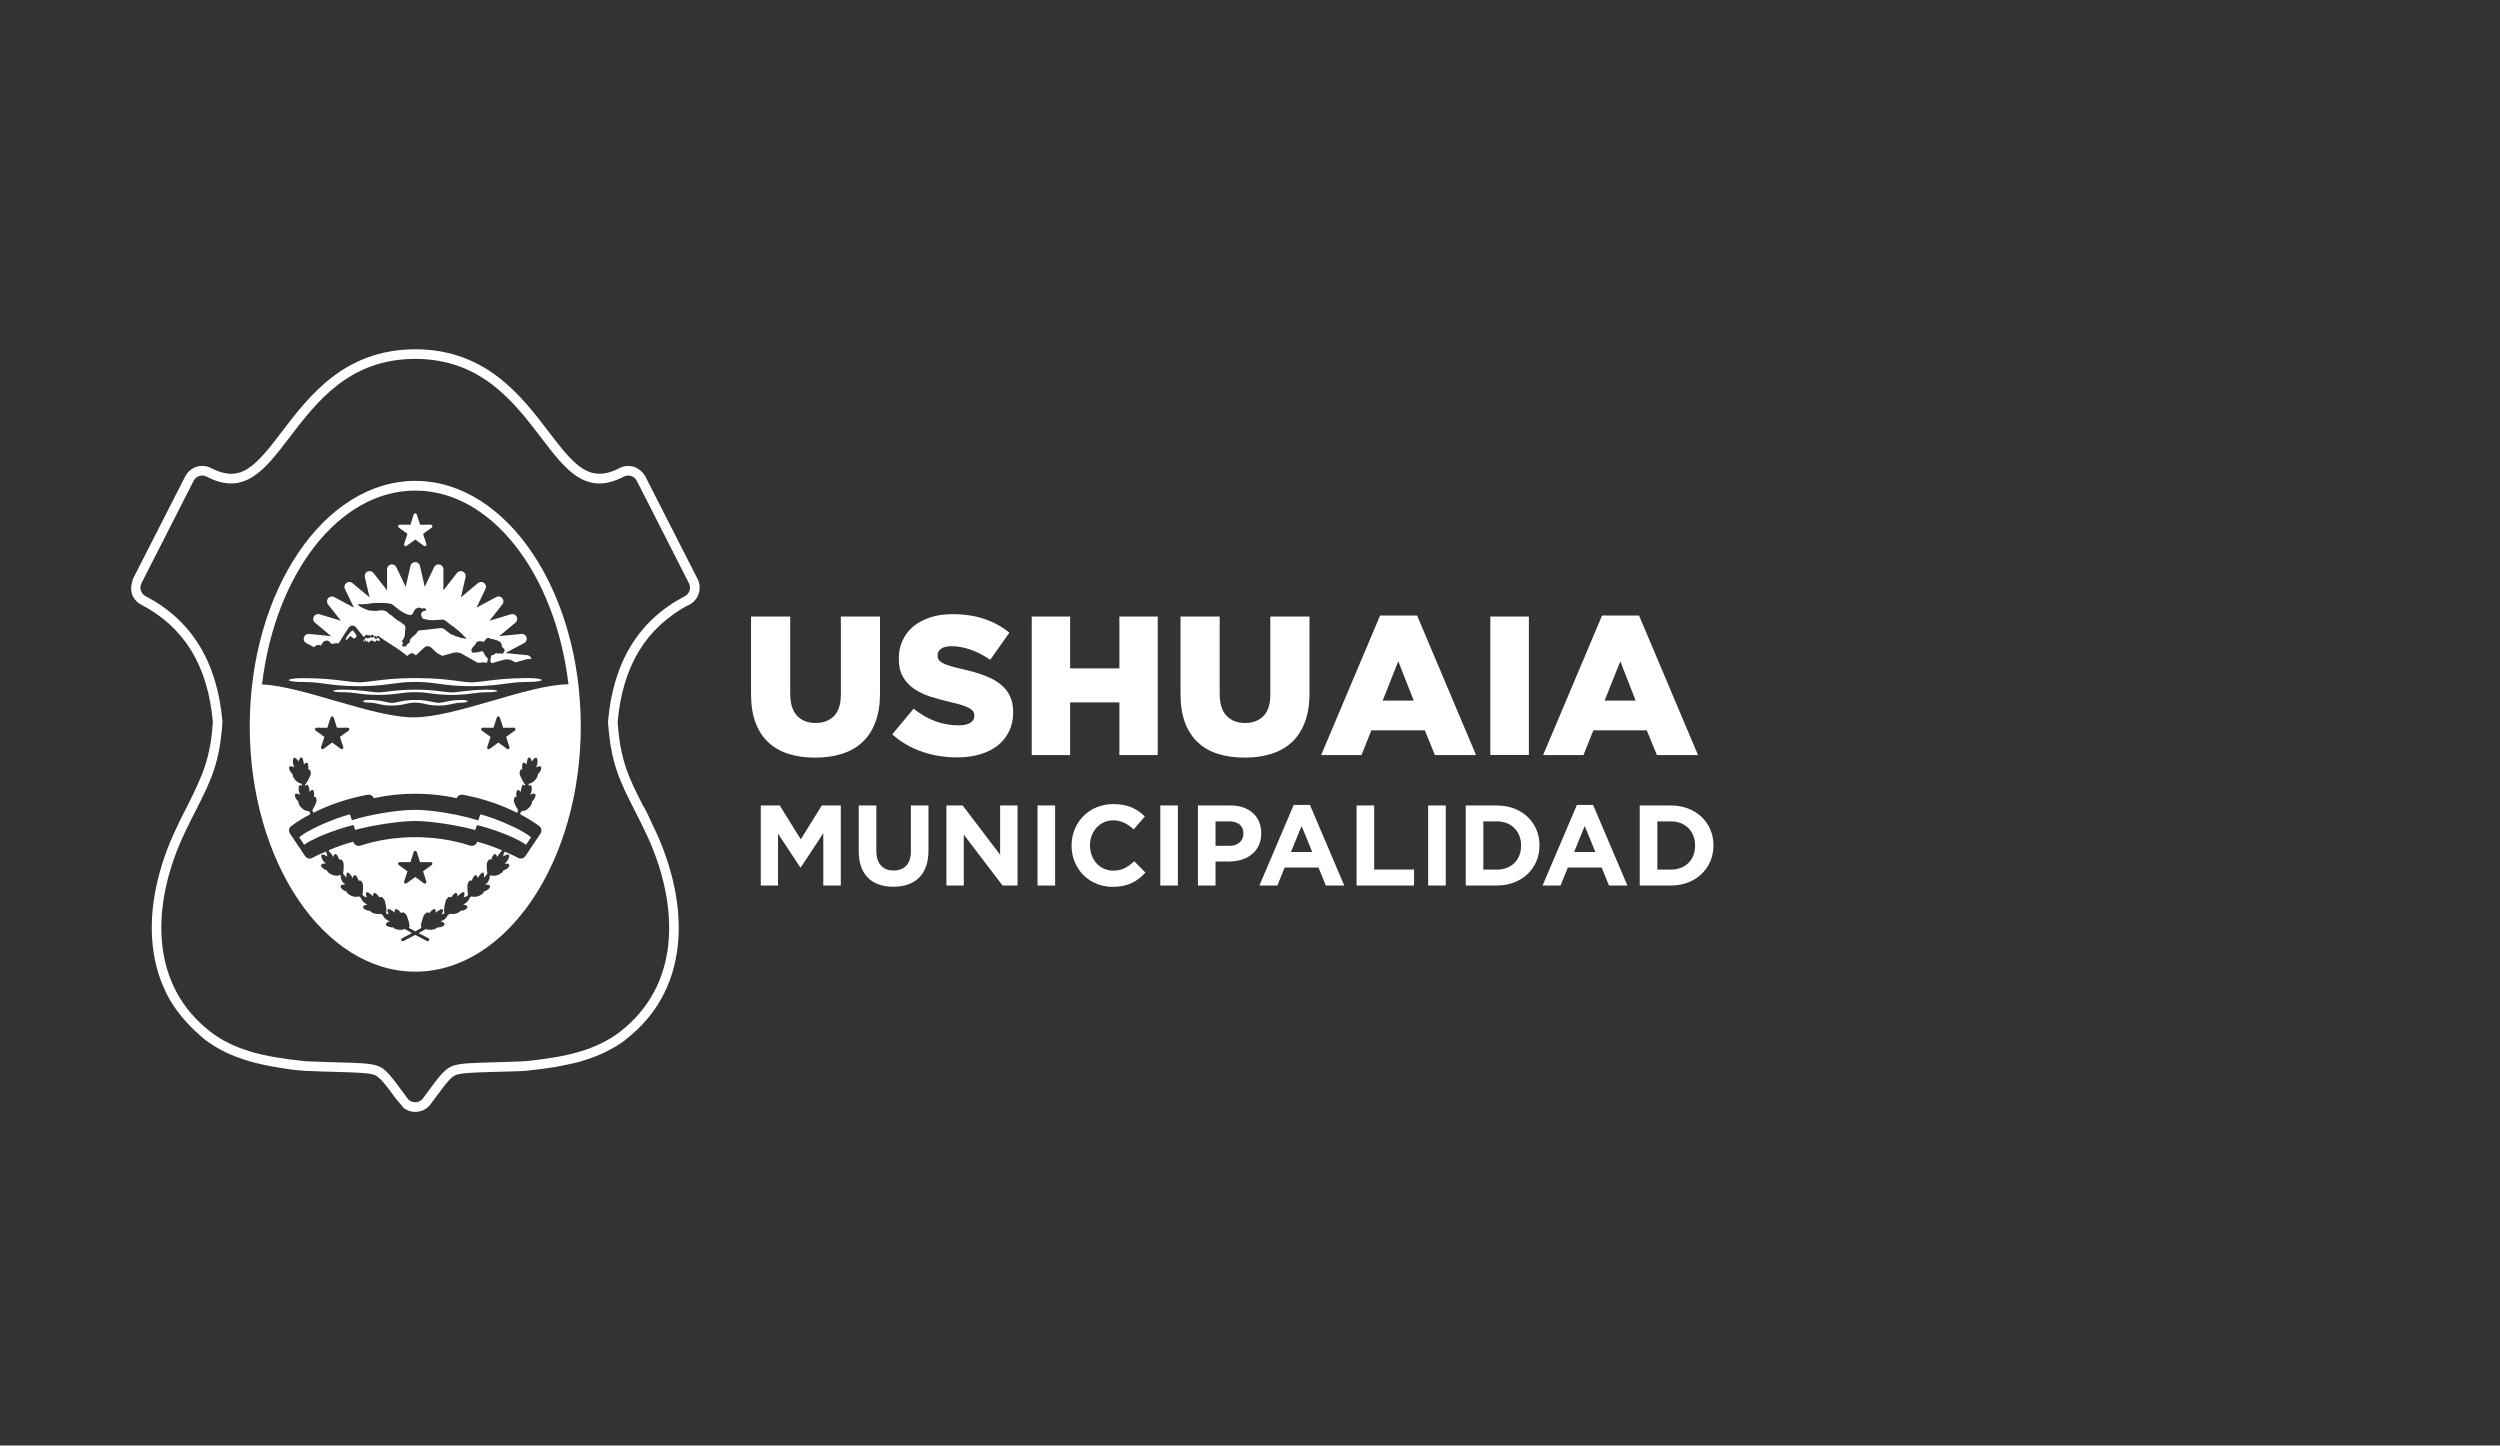 <?xml version="1.0" encoding="utf-8"?>
<!-- Generator: Adobe Illustrator 16.0.0, SVG Export Plug-In . SVG Version: 6.00 Build 0)  -->
<!DOCTYPE svg PUBLIC "-//W3C//DTD SVG 1.1//EN" "http://www.w3.org/Graphics/SVG/1.1/DTD/svg11.dtd">
<svg version="1.1" id="Layer_1" xmlns="http://www.w3.org/2000/svg" xmlns:xlink="http://www.w3.org/1999/xlink" x="0px" y="0px"
	 width="70.333px" height="40.667px" viewBox="0 0 70.333 40.667" enable-background="new 0 0 70.333 40.667" xml:space="preserve">
<rect x="0" y="0" width="70.333" height="40.667" fill="#333333" stroke="none"/>
<g>
	<defs>
		<rect id="SVGID_1_" x="-28.333" y="-40.44" width="243.82" height="153.107"/>
	</defs>
	<clipPath id="SVGID_2_">
		<use xlink:href="#SVGID_1_"  overflow="visible"/>
	</clipPath>
</g>
<g>
	<defs>
		<rect id="SVGID_4_" x="-28.333" y="-40.44" width="243.82" height="153.107"/>
	</defs>
	<clipPath id="SVGID_3_">
		<use xlink:href="#SVGID_4_"  overflow="visible"/>
	</clipPath>
	<path clip-path="url(#SVGID_3_)" fill-rule="evenodd" clip-rule="evenodd" fill="#FFFFFF" d="M46.626,24.465v-1.357h0.383
		c0.405,0,0.679,0.279,0.679,0.678v0.006c0,0.4-0.274,0.673-0.679,0.673H46.626z M46.131,24.912h0.878
		c0.707,0,1.196-0.492,1.196-1.126v-0.007c0-0.632-0.489-1.118-1.196-1.118h-0.878V24.912z M44.285,23.969l0.299-0.73l0.299,0.73
		H44.285z M43.398,24.912h0.505l0.205-0.505h0.952l0.206,0.505h0.518l-0.965-2.267h-0.456L43.398,24.912z M41.731,24.465v-1.357
		h0.383c0.405,0,0.679,0.279,0.679,0.678v0.006c0,0.4-0.274,0.673-0.679,0.673H41.731z M41.236,24.912h0.878
		c0.708,0,1.197-0.492,1.197-1.126v-0.007c0-0.632-0.489-1.118-1.197-1.118h-0.878V24.912z M40.178,24.912h0.496v-2.251h-0.496
		V24.912z M38.165,24.912h1.617v-0.45H38.66v-1.801h-0.495V24.912z M36.319,23.969l0.299-0.73l0.299,0.73H36.319z M35.431,24.912
		h0.505l0.206-0.505h0.952l0.205,0.505h0.519l-0.965-2.267h-0.457L35.431,24.912z M34.197,23.796v-0.688h0.382
		c0.248,0,0.402,0.118,0.402,0.34v0.007c0,0.193-0.145,0.341-0.392,0.341H34.197z M33.701,24.912h0.496v-0.675h0.376
		c0.504,0,0.91-0.271,0.91-0.792v-0.006c0-0.46-0.325-0.778-0.862-0.778h-0.92V24.912z M32.643,24.912h0.495v-2.251h-0.495V24.912z
		 M31.302,24.95c0.434,0,0.692-0.153,0.923-0.402L31.91,24.23c-0.177,0.161-0.335,0.264-0.592,0.264
		c-0.386,0-0.653-0.322-0.653-0.708v-0.007c0-0.385,0.273-0.7,0.653-0.7c0.225,0,0.402,0.096,0.576,0.254l0.314-0.363
		c-0.208-0.206-0.462-0.348-0.887-0.348c-0.691,0-1.174,0.525-1.174,1.164v0.006C30.147,24.44,30.639,24.95,31.302,24.95
		 M29.189,24.912h0.495v-2.251h-0.495V24.912z M26.625,24.912h0.489v-1.431l1.091,1.431h0.421v-2.251h-0.489v1.386l-1.054-1.386
		h-0.458V24.912z M25.133,24.947c0.605,0,0.988-0.334,0.988-1.016v-1.27h-0.495v1.289c0,0.357-0.184,0.54-0.486,0.54
		c-0.302,0-0.486-0.189-0.486-0.556v-1.273h-0.495v1.286C24.159,24.61,24.529,24.947,25.133,24.947 M21.403,24.912h0.485v-1.46
		l0.628,0.952h0.012l0.634-0.962v1.47h0.492v-2.251H23.12l-0.592,0.952l-0.591-0.952h-0.534V24.912z"/>
	<path clip-path="url(#SVGID_3_)" fill="#FFFFFF" d="M45.071,17.317h1.041l1.658,3.925h-1.157l-0.284-0.696h-1.503l-0.278,0.696
		h-1.135L45.071,17.317z M46.017,19.711l-0.433-1.107l-0.441,1.107H46.017z M41.927,17.345h1.085v3.896h-1.085V17.345z
		 M38.826,17.317h1.042l1.658,3.925h-1.158l-0.283-0.696h-1.504l-0.278,0.696h-1.135L38.826,17.317z M39.773,19.711l-0.435-1.107
		l-0.439,1.107H39.773z M35.015,21.314c-0.279,0-0.529-0.035-0.752-0.106c-0.223-0.071-0.412-0.179-0.567-0.326
		c-0.156-0.147-0.276-0.332-0.359-0.556c-0.084-0.225-0.125-0.489-0.125-0.793v-2.188h1.101v2.166c0,0.282,0.064,0.49,0.193,0.626
		c0.129,0.135,0.303,0.203,0.52,0.203c0.216,0,0.39-0.065,0.519-0.195c0.129-0.13,0.193-0.332,0.193-0.606v-2.194h1.102v2.16
		c0,0.315-0.044,0.587-0.131,0.815c-0.087,0.229-0.21,0.415-0.367,0.562s-0.349,0.255-0.574,0.326
		C35.544,21.279,35.293,21.314,35.015,21.314 M29.026,17.345h1.08v1.459h1.386v-1.459h1.079v3.897h-1.079v-1.481h-1.386v1.481h-1.08
		V17.345z M26.928,21.308c-0.349,0-0.68-0.054-0.994-0.162c-0.313-0.109-0.591-0.271-0.832-0.487l0.601-0.72
		c0.39,0.312,0.811,0.467,1.264,0.467c0.145,0,0.255-0.023,0.331-0.069c0.076-0.046,0.114-0.113,0.114-0.198v-0.01
		c0-0.04-0.009-0.077-0.028-0.108c-0.018-0.032-0.053-0.063-0.103-0.092c-0.05-0.03-0.117-0.058-0.2-0.086
		c-0.084-0.028-0.192-0.057-0.326-0.087c-0.208-0.048-0.401-0.101-0.578-0.157c-0.179-0.058-0.334-0.132-0.465-0.223
		c-0.132-0.091-0.236-0.204-0.312-0.339c-0.076-0.135-0.114-0.303-0.114-0.502v-0.011c0-0.182,0.034-0.349,0.103-0.5
		c0.069-0.152,0.169-0.284,0.3-0.396c0.132-0.11,0.291-0.196,0.476-0.257c0.186-0.061,0.396-0.092,0.63-0.092
		c0.333,0,0.631,0.044,0.892,0.132c0.262,0.087,0.498,0.217,0.71,0.388l-0.54,0.765c-0.178-0.126-0.361-0.221-0.548-0.286
		c-0.187-0.066-0.368-0.098-0.542-0.098c-0.131,0-0.228,0.025-0.293,0.073c-0.065,0.048-0.097,0.107-0.097,0.178v0.011
		c0,0.043,0.01,0.083,0.031,0.116c0.02,0.033,0.055,0.064,0.105,0.092c0.05,0.027,0.119,0.055,0.206,0.083
		c0.087,0.028,0.198,0.057,0.331,0.086c0.223,0.049,0.425,0.105,0.604,0.17c0.18,0.064,0.333,0.143,0.459,0.236
		c0.126,0.093,0.223,0.205,0.289,0.336c0.067,0.132,0.101,0.288,0.101,0.469v0.011c0,0.201-0.038,0.378-0.114,0.533
		c-0.076,0.156-0.183,0.289-0.32,0.399c-0.138,0.108-0.303,0.192-0.496,0.249S27.166,21.308,26.928,21.308 M22.932,21.314
		c-0.279,0-0.529-0.035-0.752-0.106c-0.222-0.071-0.411-0.179-0.567-0.326c-0.156-0.147-0.276-0.332-0.359-0.556
		c-0.083-0.225-0.125-0.489-0.125-0.793v-2.188h1.102v2.166c0,0.282,0.064,0.49,0.192,0.626c0.13,0.135,0.303,0.203,0.52,0.203
		c0.217,0,0.39-0.065,0.52-0.195c0.128-0.13,0.193-0.332,0.193-0.606v-2.194h1.101v2.16c0,0.315-0.043,0.587-0.131,0.815
		c-0.087,0.229-0.209,0.415-0.367,0.562s-0.349,0.255-0.573,0.326C23.462,21.279,23.21,21.314,22.932,21.314"/>
	<path clip-path="url(#SVGID_3_)" fill="#FFFFFF" d="M19.625,16.288l-1.473-2.891c-0.064-0.12-0.207-0.23-0.319-0.264
		c-0.132-0.041-0.28-0.031-0.411,0.038c-0.427,0.224-0.749,0.19-1.029,0.013c-0.32-0.204-0.619-0.595-0.944-1.021
		c-0.403-0.528-0.84-1.1-1.427-1.55c-0.599-0.46-1.343-0.784-2.339-0.787c-0.997,0.003-1.741,0.327-2.341,0.787
		c-0.587,0.45-1.023,1.022-1.426,1.55c-0.325,0.426-0.624,0.817-0.941,1.02c-0.355,0.226-0.68,0.166-1.038-0.016
		c-0.134-0.068-0.281-0.075-0.413-0.032c-0.144,0.047-0.242,0.138-0.315,0.269L3.74,16.288c-0.036,0.125-0.069,0.26-0.037,0.39
		l0.005,0.02c0.042,0.13,0.133,0.245,0.264,0.313c0.303,0.158,0.572,0.345,0.808,0.561c0.234,0.215,0.434,0.458,0.601,0.73
		c0.167,0.273,0.302,0.578,0.404,0.916c0.101,0.334,0.169,0.699,0.204,1.095c-0.067,1.005-0.28,1.486-0.719,2.363
		c-0.095,0.189-0.199,0.383-0.285,0.575c-0.265,0.543-0.475,1.131-0.596,1.725C4.274,25.53,4.237,26.092,4.3,26.635
		c0.059,0.51,0.205,1.002,0.459,1.458c0.251,0.449,0.634,0.849,1.01,1.158c0.178,0.135,0.365,0.249,0.567,0.347
		c0.217,0.106,0.428,0.181,0.659,0.252c0.225,0.066,0.466,0.119,0.725,0.164c0.282,0.048,0.587,0.099,0.872,0.113
		c0.173,0.007,0.344,0.013,0.506,0.019c0.15,0.004,0.296,0.009,0.43,0.012c0.279,0.008,0.495,0.015,0.679,0.029
		c0.098,0.008,0.244,0.02,0.335,0.057c0.185,0.069,0.476,0.507,0.593,0.664l0.228,0.268c0.12,0.089,0.265,0.12,0.401,0.099
		c0.136-0.021,0.266-0.094,0.354-0.215l0.118-0.159c0.163-0.222,0.282-0.384,0.383-0.495c0.078-0.087,0.14-0.138,0.204-0.162
		c0.075-0.029,0.182-0.045,0.335-0.057c0.184-0.014,0.4-0.021,0.679-0.029c0.134-0.003,0.278-0.008,0.428-0.012
		c0.175-0.006,0.365-0.007,0.538-0.022c0.31-0.031,0.589-0.067,0.842-0.11c0.058-0.01,0.732-0.145,0.725-0.165
		c0.235-0.068,0.452-0.15,0.653-0.248c0.163-0.079,0.465-0.245,0.595-0.368c0.428-0.333,0.751-0.716,0.984-1.132
		c0.256-0.458,0.404-0.953,0.463-1.466c0.063-0.541,0.025-1.1-0.087-1.652c-0.12-0.587-0.335-1.209-0.603-1.745
		c-0.075-0.153-0.196-0.448-0.288-0.576c-0.394-0.78-0.638-1.265-0.711-2.35c0.034-0.396,0.103-0.76,0.204-1.094
		c0.102-0.338,0.237-0.643,0.404-0.916c0.165-0.269,0.363-0.51,0.594-0.723c0.216-0.199,0.543-0.44,0.809-0.563
		c0.133-0.068,0.227-0.184,0.27-0.315C19.7,16.569,19.692,16.42,19.625,16.288 M19.265,16.774l-0.016,0.008
		c-0.639,0.337-1.138,0.797-1.495,1.379c-0.359,0.586-0.577,1.301-0.649,2.145c0.076,1.161,0.331,1.666,0.748,2.489
		c0.086,0.169,0.178,0.35,0.279,0.56l0.006,0.013c0.49,1.006,0.783,2.161,0.66,3.235c-0.107,0.92-0.517,1.778-1.362,2.43
		l-0.003,0.002c-0.329,0.248-0.697,0.425-1.139,0.555v0.001c-0.426,0.124-0.921,0.204-1.518,0.264l-0.017,0.001
		c-0.359,0.016-0.669,0.025-0.929,0.033c-0.581,0.015-0.898,0.025-1.102,0.101c-0.218,0.082-0.372,0.292-0.71,0.75L11.9,30.9
		c-0.089,0.12-0.258,0.146-0.379,0.058c-0.023-0.016-0.042-0.036-0.058-0.058l-0.117-0.159c-0.338-0.459-0.492-0.669-0.71-0.751
		c-0.204-0.076-0.521-0.086-1.102-0.101c-0.261-0.008-0.572-0.017-0.932-0.033l-0.014-0.001c-0.598-0.06-1.092-0.14-1.518-0.264
		l-0.013-0.005c-0.435-0.129-0.8-0.304-1.126-0.551l-0.014-0.011c-0.838-0.651-1.245-1.505-1.35-2.421
		c-0.125-1.078,0.172-2.24,0.665-3.248c0.101-0.21,0.193-0.392,0.279-0.56c0.417-0.823,0.673-1.328,0.748-2.489
		c-0.073-0.843-0.29-1.559-0.65-2.145c-0.36-0.588-0.865-1.051-1.513-1.389c-0.131-0.069-0.183-0.231-0.116-0.362L3.979,16.41
		l1.469-2.884c0.068-0.133,0.231-0.187,0.365-0.118l0.014,0.007c1.054,0.546,1.623-0.199,2.302-1.088
		c0.786-1.03,1.699-2.226,3.553-2.231c1.853,0.005,2.766,1.201,3.552,2.231c0.681,0.892,1.251,1.64,2.313,1.083
		c0.132-0.07,0.296-0.019,0.366,0.113l0.001,0.004l0.001-0.001l1.468,2.884C19.452,16.543,19.398,16.707,19.265,16.774"/>
	<polyline clip-path="url(#SVGID_3_)" fill="#1D95C6" points="14.628,16.92 14.625,16.918 14.628,16.92 	"/>
	<path clip-path="url(#SVGID_3_)" fill-rule="evenodd" clip-rule="evenodd" fill="#FFFFFF" d="M10.173,19.305
		c0.421-0.005,0.684-0.047,0.889-0.073c0.187-0.025,0.319-0.042,0.525-0.045c0.028,0,0.057-0.002,0.094-0.002
		c0.252,0,0.393,0.016,0.609,0.045c0.056,0.007,0.112,0.015,0.177,0.025c0.198,0.024,0.441,0.05,0.796,0.05h0.084
		c0.421-0.005,0.685-0.047,0.89-0.073c0.187-0.025,0.319-0.042,0.525-0.045c0.027,0,0.057-0.002,0.093-0.002
		c0.048,0,0.102-0.001,0.141-0.004c0.018-0.001,0.048-0.002,0.066-0.004c0.103-0.01,0.177-0.028,0.177-0.046
		c0-0.007-0.009-0.015-0.027-0.02c-0.018-0.007-0.047-0.013-0.084-0.018c-0.018-0.003-0.037-0.006-0.057-0.007
		c-0.019-0.001-0.037-0.004-0.066-0.006c-0.027,0-0.048-0.002-0.075-0.002c-0.027-0.002-0.047-0.002-0.075-0.002h-0.093
		c-0.469,0.006-0.805,0.045-1.03,0.074c-0.207,0.027-0.318,0.042-0.421,0.045c-0.019,0-0.028,0.001-0.037,0.001
		c-0.028,0-0.057-0.001-0.084-0.003c-0.057-0.003-0.132-0.01-0.216-0.023c-0.048-0.005-0.103-0.012-0.159-0.02
		c-0.234-0.032-0.6-0.074-1.123-0.074h-0.094c-0.468,0.006-0.805,0.045-1.03,0.074c-0.207,0.027-0.319,0.042-0.421,0.045
		c-0.018,0-0.027,0.001-0.037,0.001c-0.027,0-0.056-0.001-0.084-0.003C10,19.192,9.96,19.188,9.923,19.185
		c-0.074-0.006-0.159-0.019-0.281-0.034c-0.234-0.031-0.6-0.073-1.124-0.073H8.481c-0.196,0.002-0.374,0.029-0.356,0.057
		c-0.012,0.028,0.183,0.053,0.381,0.052c0.253,0,0.393,0.016,0.609,0.045c0.216,0.028,0.505,0.073,0.974,0.073H10.173z"/>
	<path clip-path="url(#SVGID_3_)" fill-rule="evenodd" clip-rule="evenodd" fill="#FFFFFF" d="M11.935,19.799
		c0.089,0.02,0.209,0.051,0.403,0.051s0.314-0.031,0.403-0.051c0.089-0.019,0.152-0.032,0.256-0.032
		c0.082,0,0.159-0.018,0.159-0.038S13.079,19.69,13,19.692c-0.217,0-0.368,0.029-0.465,0.051c-0.097,0.022-0.144,0.031-0.191,0.031
		c-0.046,0-0.096-0.009-0.193-0.031c-0.101-0.022-0.249-0.051-0.466-0.051c-0.216,0-0.368,0.029-0.465,0.051
		c-0.096,0.022-0.144,0.031-0.19,0.031s-0.097-0.009-0.194-0.031c-0.096-0.022-0.247-0.051-0.465-0.051
		c-0.082-0.002-0.158,0.016-0.158,0.037s0.076,0.038,0.158,0.038c0.105,0,0.163,0.012,0.252,0.032
		c0.089,0.02,0.209,0.051,0.404,0.051c0.193,0,0.313-0.031,0.403-0.051c0.089-0.019,0.147-0.032,0.252-0.032
		C11.787,19.767,11.844,19.779,11.935,19.799"/>
	<path clip-path="url(#SVGID_3_)" fill-rule="evenodd" clip-rule="evenodd" fill="#FFFFFF" d="M10.704,19.549
		c0.273-0.003,0.444-0.03,0.577-0.047c0.086-0.011,0.158-0.02,0.237-0.024c0.019-0.001,0.032-0.002,0.049-0.003
		c0.018,0,0.037,0,0.055-0.001c0.018,0,0.037-0.001,0.061-0.001c0.163,0,0.255,0.011,0.395,0.029
		c0.037,0.005,0.073,0.009,0.116,0.016c0.128,0.015,0.285,0.032,0.516,0.032h0.055c0.273-0.004,0.444-0.029,0.577-0.047
		c0.086-0.011,0.158-0.02,0.237-0.024c0.018,0,0.031-0.002,0.049-0.003c0.018-0.001,0.037-0.001,0.055-0.001s0.036-0.001,0.06-0.001
		c0.128,0,0.25-0.017,0.25-0.035c-0.001-0.018-0.122-0.036-0.257-0.036h-0.06c-0.304,0.004-0.523,0.029-0.669,0.047
		c-0.134,0.018-0.206,0.027-0.273,0.029c-0.012,0-0.018,0-0.024,0c-0.024,0-0.055,0-0.085-0.004
		c-0.055-0.004-0.122-0.012-0.213-0.025c-0.152-0.02-0.389-0.048-0.729-0.048h-0.061c-0.304,0.004-0.523,0.029-0.669,0.047
		c-0.134,0.017-0.206,0.027-0.273,0.029c-0.012,0-0.018,0.001-0.024,0.001c-0.024,0-0.054-0.002-0.085-0.005
		c-0.012-0.001-0.024-0.001-0.037-0.002c-0.049-0.004-0.103-0.012-0.183-0.022c-0.152-0.02-0.389-0.048-0.729-0.048
		c-0.128,0-0.249,0.017-0.249,0.036c0,0.019,0.121,0.035,0.249,0.035c0.164,0,0.255,0.011,0.395,0.029
		c0.141,0.019,0.328,0.047,0.633,0.047H10.704z"/>
	<path clip-path="url(#SVGID_3_)" fill-rule="evenodd" clip-rule="evenodd" fill="#FFFFFF" d="M11.463,15.019l-0.094,0.288
		c-0.004,0.012-0.003,0.027,0.006,0.04c0.015,0.02,0.043,0.024,0.063,0.01l0.245-0.179l0.241,0.177
		c0.012,0.01,0.028,0.013,0.043,0.008c0.023-0.007,0.036-0.033,0.029-0.056l-0.094-0.288l0.244-0.177
		c0.012-0.008,0.019-0.021,0.019-0.036c0-0.025-0.02-0.045-0.045-0.045l-0.302,0.001l-0.093-0.288
		c-0.004-0.013-0.015-0.025-0.029-0.029c-0.023-0.008-0.049,0.005-0.057,0.029l-0.092,0.288l-0.299-0.001
		c-0.015-0.001-0.03,0.005-0.04,0.018c-0.014,0.021-0.01,0.048,0.01,0.063L11.463,15.019z"/>
	<path clip-path="url(#SVGID_3_)" fill-rule="evenodd" clip-rule="evenodd" fill="#FFFFFF" d="M8.617,18.092l0.217,0.115
		c0.021-0.018,0.037-0.032,0.037-0.032c0.042-0.037,0.109-0.041,0.155-0.01l0.028-0.048c0.074-0.128,0.195-0.128,0.268,0
		c0,0,0.193-0.034,0.204-0.015c0.056-0.096,0.257-0.406,0.257-0.406c0.074-0.129,0.195-0.129,0.268,0l0.184,0.227l0.039-0.041
		c0.059-0.054,0.056-0.01,0.09,0.004l0.006-0.014c0.01-0.018,0.024-0.018,0.034,0l0.013,0.027c0.004-0.008,0.06-0.07,0.077-0.036
		l0.052,0.055l0.006-0.017c0.013-0.036,0.027,0.004,0.034,0.023c0.004-0.005,0.039-0.055,0.069-0.029
		c0.008,0.02,0.136,0.101,0.557,0.374l0.252,0.188c0.031-0.058,0.132-0.101,0.165-0.071c0,0,0.062,0.044,0.07,0.051
		c0.038-0.035,0.241-0.223,0.241-0.223c0.051-0.046,0.134-0.046,0.185,0l0.184,0.169c0.017,0.006,0.032,0.012,0.045,0.02
		c0,0,0.079,0.044,0.088,0.049c0.05-0.013,0.316-0.089,0.316-0.089c0.067-0.019,0.17-0.007,0.23,0.027l0.45,0.255l0.073,0.003
		l0.03-0.009c0.043-0.012,0.107-0.005,0.152,0.013c0.019-0.041,0.03-0.084,0.034-0.128c-0.099-0.074-0.105-0.164-0.146-0.198
		c-0.018-0.01-0.024-0.006-0.042,0c-0.007,0.002-0.013,0.004-0.02,0.004c-0.023,0.018-0.204,0.044-0.23,0.025
		c-0.023-0.017-0.032-0.047-0.022-0.07c-0.013-0.033,0.038-0.073,0.058-0.104c0.006-0.009,0.062-0.06,0.062-0.071
		c0.003-0.071,0.126-0.085,0.192-0.058c0.01,0.005,0.018,0.007,0.027-0.002c0.002-0.003,0.006-0.005,0.011-0.006
		c0.016-0.007,0.027-0.018,0.035-0.036c0.025-0.064,0.106-0.08,0.158-0.034c0.009,0.009,0.016,0.01,0.028,0.007
		c0.021-0.006,0.042-0.002,0.061,0.008c0.011,0.006,0.022,0.011,0.034,0.013c0.065,0.01,0.185,0.066,0.178,0.132
		c-0.003,0.019,0.018,0.078,0.034,0.09c0.041,0.029,0.066,0.049,0.048,0.095c0,0.002-0.04,0.06-0.04,0.063
		c0,0.025-0.077-0.008-0.1,0.001c-0.025,0.01-0.059,0.008-0.079-0.01l-0.005,0.001c-0.01,0.007-0.021,0.011-0.035,0.011
		c-0.032,0.033-0.072,0.053-0.118,0.056c-0.003,0.032-0.007,0.063-0.011,0.094c-0.001,0.01-0.003,0.021-0.006,0.031
		c-0.009,0.029,0,0.053,0.019,0.075c0.006,0.005,0.011,0.012,0.016,0.018l0.35-0.1c0.067-0.019,0.17-0.007,0.229,0.027
		c0,0,0.08,0.045,0.089,0.05c0.05-0.014,0.316-0.09,0.316-0.09c0.038-0.01,0.086-0.009,0.133-0.001
		c-0.01-0.059-0.057-0.107-0.119-0.113l-0.614-0.059l0.522-0.278c0.052-0.024,0.084-0.078,0.079-0.137
		c-0.008-0.076-0.076-0.131-0.151-0.123l-0.621,0.061l0.445-0.37c0.048-0.032,0.071-0.094,0.053-0.153
		c-0.022-0.073-0.098-0.114-0.171-0.092l-0.602,0.182l0.362-0.459c0.033-0.042,0.04-0.101,0.013-0.15
		c-0.036-0.067-0.119-0.092-0.186-0.057l-0.556,0.299l0.252-0.521c0.026-0.048,0.021-0.109-0.016-0.153
		c-0.048-0.058-0.136-0.066-0.194-0.017l-0.481,0.402l0.133-0.571c0.011-0.051-0.006-0.105-0.05-0.139
		c-0.06-0.047-0.146-0.036-0.192,0.023l-0.383,0.49l0.001-0.594c0-0.051-0.029-0.1-0.078-0.124
		c-0.069-0.032-0.151-0.003-0.183,0.065l-0.265,0.553l-0.133-0.586c-0.011-0.051-0.05-0.094-0.104-0.106
		c-0.074-0.017-0.148,0.031-0.164,0.104l-0.134,0.588l-0.262-0.55c-0.022-0.048-0.07-0.081-0.126-0.081
		c-0.076,0-0.137,0.061-0.137,0.137l0.001,0.594l-0.378-0.483c-0.031-0.045-0.087-0.069-0.144-0.056
		c-0.074,0.017-0.121,0.091-0.103,0.165l0.132,0.571l-0.481-0.402c-0.04-0.034-0.098-0.043-0.148-0.018
		C9.7,16.419,9.671,16.502,9.704,16.57l0.254,0.526L9.408,16.8c-0.048-0.028-0.109-0.025-0.155,0.01
		c-0.06,0.048-0.07,0.134-0.024,0.194l0.362,0.459L8.99,17.281v0.001c-0.051-0.016-0.109,0-0.146,0.044
		c-0.048,0.058-0.04,0.144,0.018,0.192l0.454,0.378l-0.62-0.061c-0.054-0.006-0.108,0.022-0.135,0.072
		C8.525,17.973,8.55,18.057,8.617,18.092 M10.334,16.99c0.088-0.016,0.203-0.032,0.283-0.028c0.089,0.005,0.185-0.002,0.27,0.008
		c0.133,0.015,0.127,0.012,0.234,0.102c0.092,0.078,0.361,0.279,0.461,0.219c0.071-0.042,0.045-0.166,0.184-0.194
		c0.077-0.015,0.057,0.036,0.131,0.018c0.058-0.014,0.112,0.015,0.081,0.069c-0.046,0.018-0.034-0.033-0.1,0.036
		c-0.037,0.039-0.043,0.039-0.023,0.098c0.032,0.092,0,0.079,0.162,0.115c0.145,0.032,0.269,0.004,0.43-0.002
		c0.066-0.002,0.125,0.061,0.176,0.103c0.057,0.048,0.112,0.078,0.168,0.123c0.056,0.044,0.11,0.09,0.163,0.135
		c0.032,0.026,0.144,0.152,0.156,0.158l0.007,0.016c-0.029,0.018-0.044,0-0.065-0.016c-0.011-0.001-0.008,0.015-0.053,0.002
		c-0.067-0.019-0.041-0.005-0.109-0.036c-0.024-0.011-0.036-0.001-0.057-0.01c-0.017-0.007-0.027-0.017-0.051-0.026
		c-0.018-0.007-0.037-0.015-0.054-0.02c-0.047-0.016-0.053-0.022-0.099-0.059c-0.226-0.183-0.162-0.128-0.45-0.106
		c-0.084,0.006-0.171,0.021-0.257,0.03c-0.04,0.003-0.087,0.005-0.128,0.012c-0.049,0.008-0.052,0.051-0.083,0.087
		c-0.05,0.056-0.153,0.115-0.175,0.177c-0.02,0.057,0.018,0.058-0.052,0.103c-0.049,0.03-0.045,0.055-0.078,0.09
		c-0.015,0-0.018-0.006-0.032-0.011c-0.027-0.008-0.009,0.001-0.036,0.01l-0.035-0.031l0.041-0.06l-0.038-0.058
		c0.012-0.028,0.046-0.06,0.064-0.103c0.032-0.082,0.018-0.154,0.031-0.243c0.008-0.049,0.013-0.078-0.035-0.125l-0.099-0.075
		c-0.018-0.011-0.026-0.008-0.053-0.028c-0.023-0.019-0.033-0.021-0.051-0.033c-0.052-0.037-0.147-0.127-0.195-0.152
		c-0.035-0.02-0.062-0.055-0.096-0.083c-0.021-0.016-0.086-0.025-0.116-0.031c-0.045-0.009-0.083,0.003-0.133,0.012
		c-0.01,0.003-0.123,0.005-0.128,0.003c-0.044-0.015-0.078-0.005-0.123-0.014c-0.032-0.007-0.183-0.073-0.219-0.094
		c-0.017-0.01-0.088-0.056-0.1-0.07C10.071,16.999,10.274,17,10.334,16.99"/>
	<path clip-path="url(#SVGID_3_)" fill-rule="evenodd" clip-rule="evenodd" fill="#FFFFFF" d="M10.358,18.07
		c0.001,0.002,0.005,0.004,0.009,0.004s0.008-0.001,0.01-0.003c0.02-0.018,0.041-0.035,0.061-0.054v0.001
		c0.002,0,0.004-0.001,0.006-0.001c0.007,0.01,0.015,0.005,0.022-0.003c0.014,0.009,0.029,0.019,0.042,0.028
		c0.002,0.001,0.005,0.002,0.008,0.003c0.002,0,0.005-0.001,0.008-0.002c0.007,0.008,0.016,0.008,0.024,0.005
		c0.001,0.001,0.001,0.003,0.002,0.005c0.001,0.001,0.003,0.002,0.006,0.002c0.002,0,0.004-0.001,0.005-0.002
		c0.014-0.015,0.027-0.03,0.04-0.045c0.001-0.001,0.003-0.001,0.006-0.002c0.001,0,0.003,0.001,0.005,0.002
		c0.009,0.008,0.017,0.015,0.026,0.024c0.001,0,0.003,0.001,0.004,0.001c0.002,0,0.003,0,0.005-0.001
		c0.013,0.017,0.027-0.009,0.041-0.025c-0.018-0.033-0.036-0.064-0.055-0.072c-0.023,0.016-0.041,0.035-0.055,0.055
		c-0.026-0.034-0.052-0.065-0.078-0.075c-0.018,0.01-0.028,0.022-0.042,0.032c-0.01-0.013-0.019-0.023-0.028-0.028
		c-0.019,0.013-0.032,0.028-0.044,0.043c-0.005-0.006-0.011-0.014-0.016-0.016c-0.012,0.007-0.018,0.017-0.027,0.026
		c-0.011-0.018-0.022-0.032-0.033-0.037c-0.044,0.029-0.066,0.069-0.089,0.108c0.002,0.003,0.004,0.006,0.006,0.01
		c0,0.001,0.002,0.002,0.005,0.002c0.002,0,0.005-0.001,0.006-0.002c0.013-0.015,0.026-0.03,0.04-0.045
		c0.001-0.001,0.003-0.001,0.004-0.002c0.002,0,0.004,0.001,0.006,0.002c0.004,0.004,0.009,0.008,0.014,0.013
		c-0.007,0.011-0.014,0.022-0.02,0.033c0.001,0.003,0.003,0.007,0.005,0.01c0.001,0.001,0.003,0.002,0.005,0.003
		c0.002,0,0.005-0.001,0.006-0.002c0.009-0.011,0.019-0.022,0.028-0.033c0.006,0.004,0.012,0.005,0.018,0
		c0.001,0.001,0.002,0.004,0.003,0.005c0.001,0.002,0.003,0.003,0.005,0.003c0.003,0,0.005,0,0.006-0.002s0.004-0.004,0.005-0.006
		c0.001,0.002,0.002,0.003,0.004,0.004c-0.006,0.007-0.012,0.014-0.018,0.021C10.352,18.062,10.355,18.066,10.358,18.07"/>
	<path clip-path="url(#SVGID_3_)" fill-rule="evenodd" clip-rule="evenodd" fill="#FFFFFF" d="M9.917,17.737
		c-0.096,0.064-0.143,0.152-0.193,0.238c0.004,0.006,0.008,0.014,0.011,0.02C9.738,18,9.742,18.001,9.747,18.002
		c0.005,0,0.01-0.002,0.013-0.005c0.029-0.033,0.058-0.066,0.087-0.099c0.003-0.002,0.007-0.004,0.011-0.004
		c0.005,0,0.009,0.001,0.011,0.004c0.02,0.017,0.039,0.035,0.058,0.052c0.003,0.001,0.006,0.003,0.01,0.003
		c0.003,0,0.008-0.001,0.01-0.002c0.03,0.038,0.06-0.02,0.09-0.057C9.997,17.826,9.957,17.755,9.917,17.737"/>
	<path clip-path="url(#SVGID_3_)" fill-rule="evenodd" clip-rule="evenodd" fill="#FFFFFF" d="M13.421,23.691
		c-0.027,0.082-0.114,0.126-0.196,0.099c-0.968-0.317-2.118-0.317-3.085,0c-0.082,0.025-0.17-0.017-0.197-0.099l-0.004-0.012
		c-0.246,0.066-0.475,0.149-0.694,0.241c0.009,0.015,0.016,0.031,0.024,0.046c0.016,0.012,0.034,0.033,0.056,0.065
		c0.026,0.029,0.042,0.055,0.052,0.082c0.023-0.093,0.076-0.144,0.148,0.02c0.01,0.021,0.017,0.04,0.022,0.059
		c0.029-0.032,0.072-0.022,0.114,0.073c0.014,0.032,0.011,0.218-0.009,0.31c0.025,0.033,0.05,0.066,0.076,0.098l0.014,0.009
		c0.003,0.003,0.007,0.005,0.01,0.009c-0.026-0.115,0.017-0.22,0.118-0.067c0.025,0.028,0.042,0.055,0.052,0.082
		c0.023-0.093,0.076-0.144,0.149,0.02c0.009,0.02,0.016,0.039,0.022,0.058c0.028-0.031,0.071-0.021,0.113,0.075
		c0.015,0.032,0.011,0.23-0.011,0.318c0.017,0.015,0.034,0.031,0.051,0.046c0.018,0.003,0.04,0.009,0.066,0.017
		c0.004,0.002,0.008,0.004,0.012,0.006c-0.054-0.105-0.037-0.217,0.098-0.093c0.032,0.022,0.054,0.044,0.072,0.067
		c-0.001-0.097,0.037-0.158,0.148-0.017c0.013,0.018,0.025,0.035,0.035,0.051c0.02-0.037,0.064-0.037,0.129,0.045
		c0.027,0.035,0.09,0.33,0.058,0.357l0.002,0.05c0.017,0.002,0.037,0.006,0.061,0.011c0.004,0.002,0.009,0.003,0.013,0.005
		c-0.064-0.099-0.058-0.213,0.088-0.102c0.034,0.017,0.059,0.037,0.078,0.06c-0.011-0.097,0.022-0.162,0.146-0.032
		c0.015,0.016,0.028,0.032,0.039,0.048c0.017-0.04,0.061-0.045,0.133,0.032c0.031,0.032,0.122,0.32,0.092,0.349
		c-0.049,0.021,0.062,0.068,0.166,0.124c0.059-0.032,0.116-0.065,0.173-0.096l-0.007-0.028c-0.03-0.029,0.061-0.317,0.092-0.349
		c0.073-0.077,0.116-0.072,0.132-0.032c0.012-0.016,0.025-0.032,0.04-0.048c0.124-0.13,0.156-0.065,0.146,0.032
		c0.019-0.023,0.044-0.043,0.078-0.06c0.146-0.111,0.152,0.003,0.088,0.102c0.004-0.002,0.009-0.003,0.013-0.005
		c0.023-0.005,0.044-0.009,0.061-0.011c0,0,0.003-0.022,0.003-0.05c-0.033-0.027,0.03-0.322,0.057-0.357
		c0.065-0.082,0.109-0.082,0.129-0.045c0.01-0.016,0.021-0.033,0.035-0.051c0.111-0.141,0.15-0.08,0.149,0.017
		c0.016-0.023,0.039-0.045,0.071-0.067c0.135-0.124,0.151-0.012,0.098,0.093c0.004-0.002,0.008-0.004,0.012-0.006
		c0.026-0.008,0.048-0.014,0.066-0.017c0.017-0.015,0.034-0.031,0.051-0.046c-0.022-0.088-0.026-0.286-0.011-0.318
		c0.043-0.096,0.085-0.106,0.114-0.075c0.005-0.019,0.012-0.038,0.021-0.058c0.073-0.164,0.126-0.113,0.149-0.02
		c0.01-0.027,0.026-0.054,0.052-0.082c0.101-0.153,0.144-0.048,0.118,0.067c0.003-0.004,0.006-0.006,0.01-0.009l0.014-0.009
		c0.026-0.032,0.051-0.065,0.076-0.098c-0.02-0.092-0.024-0.278-0.01-0.31c0.044-0.095,0.086-0.105,0.115-0.073
		c0.005-0.019,0.012-0.038,0.021-0.059c0.073-0.164,0.125-0.113,0.148-0.02c0.011-0.027,0.028-0.053,0.053-0.082
		c0.022-0.032,0.04-0.053,0.056-0.065c0.008-0.015,0.015-0.031,0.023-0.046c-0.218-0.092-0.447-0.175-0.693-0.241L13.421,23.691z
		 M12.146,24.335l-0.244,0.177l0.093,0.288c0.008,0.023-0.005,0.049-0.029,0.056c-0.015,0.005-0.031,0.001-0.043-0.008l-0.241-0.176
		l-0.244,0.178c-0.02,0.015-0.048,0.01-0.063-0.01c-0.009-0.012-0.01-0.027-0.006-0.04l0.094-0.288l-0.245-0.177
		c-0.02-0.015-0.025-0.043-0.01-0.063c0.009-0.013,0.024-0.02,0.039-0.018l0.3,0.001l0.092-0.288
		c0.008-0.024,0.033-0.037,0.057-0.029c0.014,0.005,0.025,0.016,0.029,0.029l0.093,0.288l0.302-0.001
		c0.024,0,0.045,0.02,0.045,0.045C12.165,24.314,12.157,24.327,12.146,24.335"/>
	<path clip-path="url(#SVGID_3_)" fill-rule="evenodd" clip-rule="evenodd" fill="#FFFFFF" d="M14.777,23.44
		c-0.024-0.015-0.05-0.03-0.076-0.045c-0.155-0.089-0.343-0.178-0.531-0.256c-0.015-0.007-0.03-0.012-0.045-0.019
		c-0.066-0.026-0.129-0.052-0.192-0.075c-0.02-0.008-0.039-0.014-0.058-0.022c-0.056-0.02-0.107-0.037-0.156-0.053
		c-0.017-0.006-0.036-0.012-0.052-0.017c-0.06-0.018-0.114-0.033-0.154-0.042l-0.057,0.171c-0.48-0.156-1.275-0.299-1.774-0.299
		c-0.502,0-1.303,0.137-1.782,0.293l-0.055-0.165c-0.04,0.009-0.094,0.024-0.153,0.042c-0.017,0.005-0.035,0.011-0.052,0.017
		c-0.049,0.016-0.1,0.033-0.157,0.053c-0.018,0.007-0.036,0.013-0.056,0.021C9.365,23.067,9.3,23.092,9.233,23.12
		c-0.014,0.006-0.027,0.011-0.041,0.017c-0.187,0.077-0.374,0.166-0.528,0.254c-0.03,0.017-0.058,0.034-0.085,0.05
		c-0.017,0.011-0.034,0.022-0.049,0.032c-0.043,0.029-0.082,0.057-0.113,0.084l0.142,0.209c0.045-0.034,0.104-0.07,0.17-0.106
		c0.008-0.005,0.018-0.009,0.026-0.014c0.065-0.034,0.136-0.068,0.211-0.102c0.029-0.013,0.056-0.026,0.086-0.037
		c0.078-0.033,0.158-0.064,0.238-0.094c0.023-0.008,0.045-0.016,0.068-0.024c0.056-0.021,0.111-0.04,0.165-0.058
		c0.024-0.007,0.048-0.016,0.072-0.023c0.051-0.016,0.098-0.03,0.143-0.043c0.019-0.006,0.039-0.012,0.056-0.016
		c0.059-0.016,0.112-0.03,0.152-0.038l-0.035-0.102l0.035,0.102l0.045,0.136c0.457-0.121,1.22-0.25,1.691-0.25
		c0.47,0,1.232,0.132,1.689,0.253l0.046-0.137c0.004,0,0.009,0.001,0.013,0.002c0.037,0.008,0.084,0.02,0.136,0.034
		c0.02,0.006,0.043,0.013,0.064,0.019c0.042,0.012,0.085,0.025,0.132,0.04c0.027,0.009,0.055,0.017,0.083,0.027
		c0.048,0.016,0.098,0.033,0.148,0.051c0.028,0.01,0.055,0.019,0.083,0.03c0.077,0.028,0.156,0.059,0.231,0.091
		c0.032,0.013,0.06,0.026,0.09,0.04c0.073,0.033,0.141,0.065,0.205,0.099c0.009,0.005,0.02,0.01,0.03,0.016
		c0.065,0.035,0.123,0.07,0.167,0.104l0.141-0.209c-0.029-0.026-0.068-0.054-0.11-0.083C14.813,23.463,14.796,23.451,14.777,23.44"
		/>
	<path clip-path="url(#SVGID_3_)" fill-rule="evenodd" clip-rule="evenodd" fill="#FFFFFF" d="M11.683,13.529
		c-2.568,0-4.657,3.097-4.657,6.904c0,3.806,2.089,6.903,4.657,6.903c2.567,0,4.656-3.097,4.656-6.903
		C16.338,16.626,14.25,13.529,11.683,13.529 M11.683,13.802c2.153,0,3.941,2.352,4.31,5.449c-1.141,0.009-3.172,0.931-4.354,0.931
		c-1.154,0-3.113-0.875-4.267-0.928C7.739,16.155,9.527,13.802,11.683,13.802 M14.333,21.019c0.008,0.023-0.006,0.048-0.029,0.056
		c-0.015,0.005-0.031,0.002-0.043-0.008l-0.242-0.177l-0.244,0.179c-0.02,0.014-0.048,0.01-0.063-0.01
		c-0.008-0.012-0.01-0.027-0.006-0.04l0.095-0.288l-0.246-0.177c-0.02-0.014-0.024-0.043-0.01-0.063
		c0.01-0.013,0.025-0.019,0.04-0.019l0.299,0.002l0.093-0.288c0.007-0.024,0.033-0.037,0.056-0.029
		c0.015,0.005,0.025,0.016,0.029,0.029l0.093,0.288l0.302-0.002c0.025,0,0.045,0.021,0.045,0.046c0,0.015-0.007,0.028-0.018,0.036
		l-0.245,0.177L14.333,21.019z M9.658,21.019c0.008,0.023-0.005,0.048-0.029,0.056c-0.015,0.005-0.031,0.002-0.042-0.008
		L9.345,20.89l-0.244,0.179c-0.021,0.014-0.048,0.01-0.063-0.01c-0.009-0.012-0.011-0.027-0.006-0.04l0.094-0.288l-0.245-0.177
		c-0.021-0.014-0.025-0.043-0.01-0.063c0.009-0.013,0.024-0.019,0.039-0.019l0.299,0.002l0.093-0.288
		c0.008-0.024,0.033-0.037,0.057-0.029c0.014,0.005,0.024,0.016,0.028,0.029h0.001l0.092,0.288l0.303-0.002
		c0.024,0,0.044,0.021,0.044,0.046c0,0.015-0.007,0.028-0.018,0.036l-0.245,0.177L9.658,21.019z M15.206,23.452l-0.426,0.633
		c-0.03,0.045-0.079,0.069-0.13,0.069c-0.026,0-0.052-0.006-0.076-0.02c-0.117-0.065-0.246-0.119-0.374-0.176
		c-0.012,0.023-0.023,0.046-0.035,0.07c0,0.021-0.002,0.045-0.008,0.071c0.004-0.004,0.007-0.007,0.011-0.01
		c0.215-0.135,0.175,0.04,0.085,0.154c-0.018,0.014-0.036,0.031-0.058,0.049c0.23-0.007,0.128,0.137-0.01,0.19
		c-0.007,0-0.013,0-0.02,0.002c-0.009,0.077-0.221,0.198-0.353,0.139l-0.041,0.022c0.026,0.032-0.009,0.123-0.063,0.191
		c-0.017,0.014-0.036,0.031-0.057,0.049c0.23-0.007,0.128,0.137-0.012,0.189c-0.006,0-0.013,0.002-0.019,0.002
		c-0.009,0.079-0.221,0.199-0.353,0.14l-0.058,0.046c-0.004,0.041-0.053,0.104-0.111,0.149c-0.021,0.009-0.043,0.021-0.067,0.033
		c0.224,0.049,0.09,0.164-0.058,0.181c-0.006-0.001-0.012-0.002-0.019-0.002c-0.022,0.059-0.18,0.113-0.299,0.084
		c-0.021,0.015-0.042,0.03-0.064,0.045c-0.007,0.04-0.062,0.099-0.125,0.139c-0.021,0.007-0.044,0.017-0.07,0.026
		c0.219,0.071,0.074,0.173-0.075,0.175c-0.006-0.002-0.012-0.003-0.019-0.004c-0.029,0.059-0.205,0.099-0.322,0.048
		c-0.066,0.039-0.134,0.077-0.204,0.115c0.09,0.048,0.182,0.096,0.277,0.144c0.022,0.012,0.031,0.038,0.02,0.06
		c-0.011,0.023-0.038,0.031-0.06,0.02c-0.114-0.058-0.224-0.115-0.33-0.173c-0.107,0.058-0.217,0.115-0.331,0.173
		c-0.022,0.011-0.048,0.003-0.06-0.02c-0.011-0.022-0.002-0.048,0.02-0.06c0.095-0.048,0.187-0.096,0.277-0.144
		c-0.07-0.038-0.137-0.076-0.203-0.115c-0.118,0.051-0.294,0.011-0.323-0.048c-0.007,0.001-0.013,0.002-0.019,0.004
		c-0.149-0.002-0.294-0.104-0.075-0.175c-0.025-0.009-0.048-0.019-0.07-0.026c-0.062-0.04-0.118-0.099-0.125-0.139
		c-0.021-0.015-0.042-0.03-0.063-0.045c-0.12,0.029-0.278-0.025-0.299-0.084c-0.007,0-0.014,0.001-0.02,0.002
		c-0.148-0.017-0.282-0.132-0.057-0.181c-0.024-0.012-0.047-0.024-0.068-0.033c-0.057-0.045-0.106-0.108-0.111-0.149l-0.058-0.046
		c-0.132,0.059-0.344-0.061-0.353-0.14c-0.006,0-0.013-0.002-0.019-0.002c-0.139-0.052-0.241-0.196-0.012-0.189
		c-0.021-0.018-0.039-0.035-0.057-0.049c-0.054-0.068-0.089-0.159-0.063-0.191L9.567,24.61C9.479,24.69,9.21,24.583,9.2,24.484
		c-0.007-0.002-0.014-0.002-0.02-0.002c-0.14-0.053-0.241-0.197-0.011-0.19c-0.022-0.018-0.04-0.035-0.058-0.049
		c-0.089-0.114-0.129-0.289,0.085-0.154c0.004,0.003,0.007,0.006,0.011,0.01c-0.006-0.026-0.008-0.05-0.007-0.071
		c-0.013-0.024-0.024-0.047-0.036-0.07c-0.128,0.056-0.257,0.111-0.374,0.176c-0.071,0.041-0.16,0.019-0.206-0.049l-0.426-0.633
		c-0.047-0.069-0.031-0.162,0.035-0.213c0.163-0.122,0.346-0.231,0.538-0.333c-0.009-0.028-0.017-0.053-0.027-0.082l-0.043-0.007
		c-0.145-0.001-0.289-0.198-0.265-0.272c-0.006-0.004-0.011-0.008-0.016-0.01c-0.106-0.105-0.14-0.279,0.067-0.177
		c-0.012-0.026-0.022-0.049-0.032-0.069c-0.03-0.119-0.009-0.265,0.085-0.175l-0.017-0.067c-0.139-0.014-0.272-0.199-0.249-0.271
		c-0.005-0.004-0.011-0.007-0.017-0.01c-0.105-0.106-0.138-0.279,0.068-0.178c-0.012-0.024-0.022-0.048-0.032-0.068
		c-0.035-0.141,0-0.316,0.141-0.105c0.002,0.004,0.004,0.008,0.006,0.013c0.023-0.116,0.105-0.194,0.134-0.013
		c0.013,0.036,0.016,0.068,0.015,0.097c0.059-0.077,0.127-0.101,0.126,0.079c0,0.022-0.001,0.042-0.004,0.062
		c0.039-0.017,0.074,0.01,0.073,0.115c0,0.04-0.109,0.265-0.162,0.308l0.01,0.038c0.034-0.056,0.083-0.061,0.105,0.07
		c0.011,0.036,0.015,0.068,0.013,0.097c0.06-0.076,0.128-0.101,0.128,0.079c0,0.022-0.002,0.043-0.005,0.062
		c0.039-0.017,0.074,0.01,0.074,0.115c0,0.031-0.066,0.171-0.119,0.254c0.008,0.026,0.017,0.051,0.025,0.076
		c0.448-0.226,0.961-0.402,1.528-0.509c0.074-0.014,0.147,0.027,0.174,0.097c0.751-0.167,1.582-0.167,2.333,0
		c0.027-0.07,0.101-0.111,0.174-0.097c0.567,0.107,1.08,0.283,1.528,0.51c0.009-0.026,0.017-0.051,0.026-0.077
		c-0.054-0.083-0.12-0.223-0.12-0.254c0-0.105,0.035-0.132,0.074-0.115c-0.003-0.019-0.005-0.04-0.005-0.062
		c-0.001-0.18,0.068-0.155,0.127-0.079c-0.001-0.029,0.003-0.061,0.015-0.097c0.021-0.131,0.07-0.126,0.104-0.07l0.01-0.038
		c-0.053-0.043-0.162-0.268-0.162-0.308c-0.001-0.105,0.034-0.132,0.074-0.115c-0.004-0.02-0.005-0.04-0.005-0.062
		c-0.001-0.18,0.067-0.156,0.127-0.079c-0.002-0.029,0.002-0.061,0.014-0.097c0.029-0.181,0.111-0.103,0.134,0.013
		c0.002-0.005,0.004-0.009,0.006-0.013c0.141-0.211,0.176-0.036,0.142,0.105c-0.011,0.02-0.021,0.044-0.033,0.068
		c0.207-0.101,0.173,0.072,0.068,0.178c-0.006,0.003-0.011,0.006-0.017,0.01c0.024,0.072-0.109,0.257-0.249,0.271l-0.016,0.067
		c0.092-0.09,0.114,0.056,0.085,0.175c-0.011,0.02-0.021,0.043-0.033,0.069c0.207-0.102,0.173,0.072,0.068,0.177
		c-0.006,0.002-0.011,0.006-0.017,0.01c0.024,0.074-0.12,0.271-0.264,0.272c-0.034,0.002-0.05,0.034-0.052,0.032
		c-0.006,0.02-0.013,0.037-0.019,0.057c0.192,0.103,0.375,0.212,0.538,0.333C15.237,23.29,15.252,23.383,15.206,23.452"/>
	<path clip-path="url(#SVGID_3_)" fill-rule="evenodd" clip-rule="evenodd" fill="#FFFFFF" d="M8.399,21.745
		c0.006,0.011,0.011,0.022,0.017,0.033L8.41,21.754C8.406,21.751,8.403,21.748,8.399,21.745"/>
</g>
</svg>
